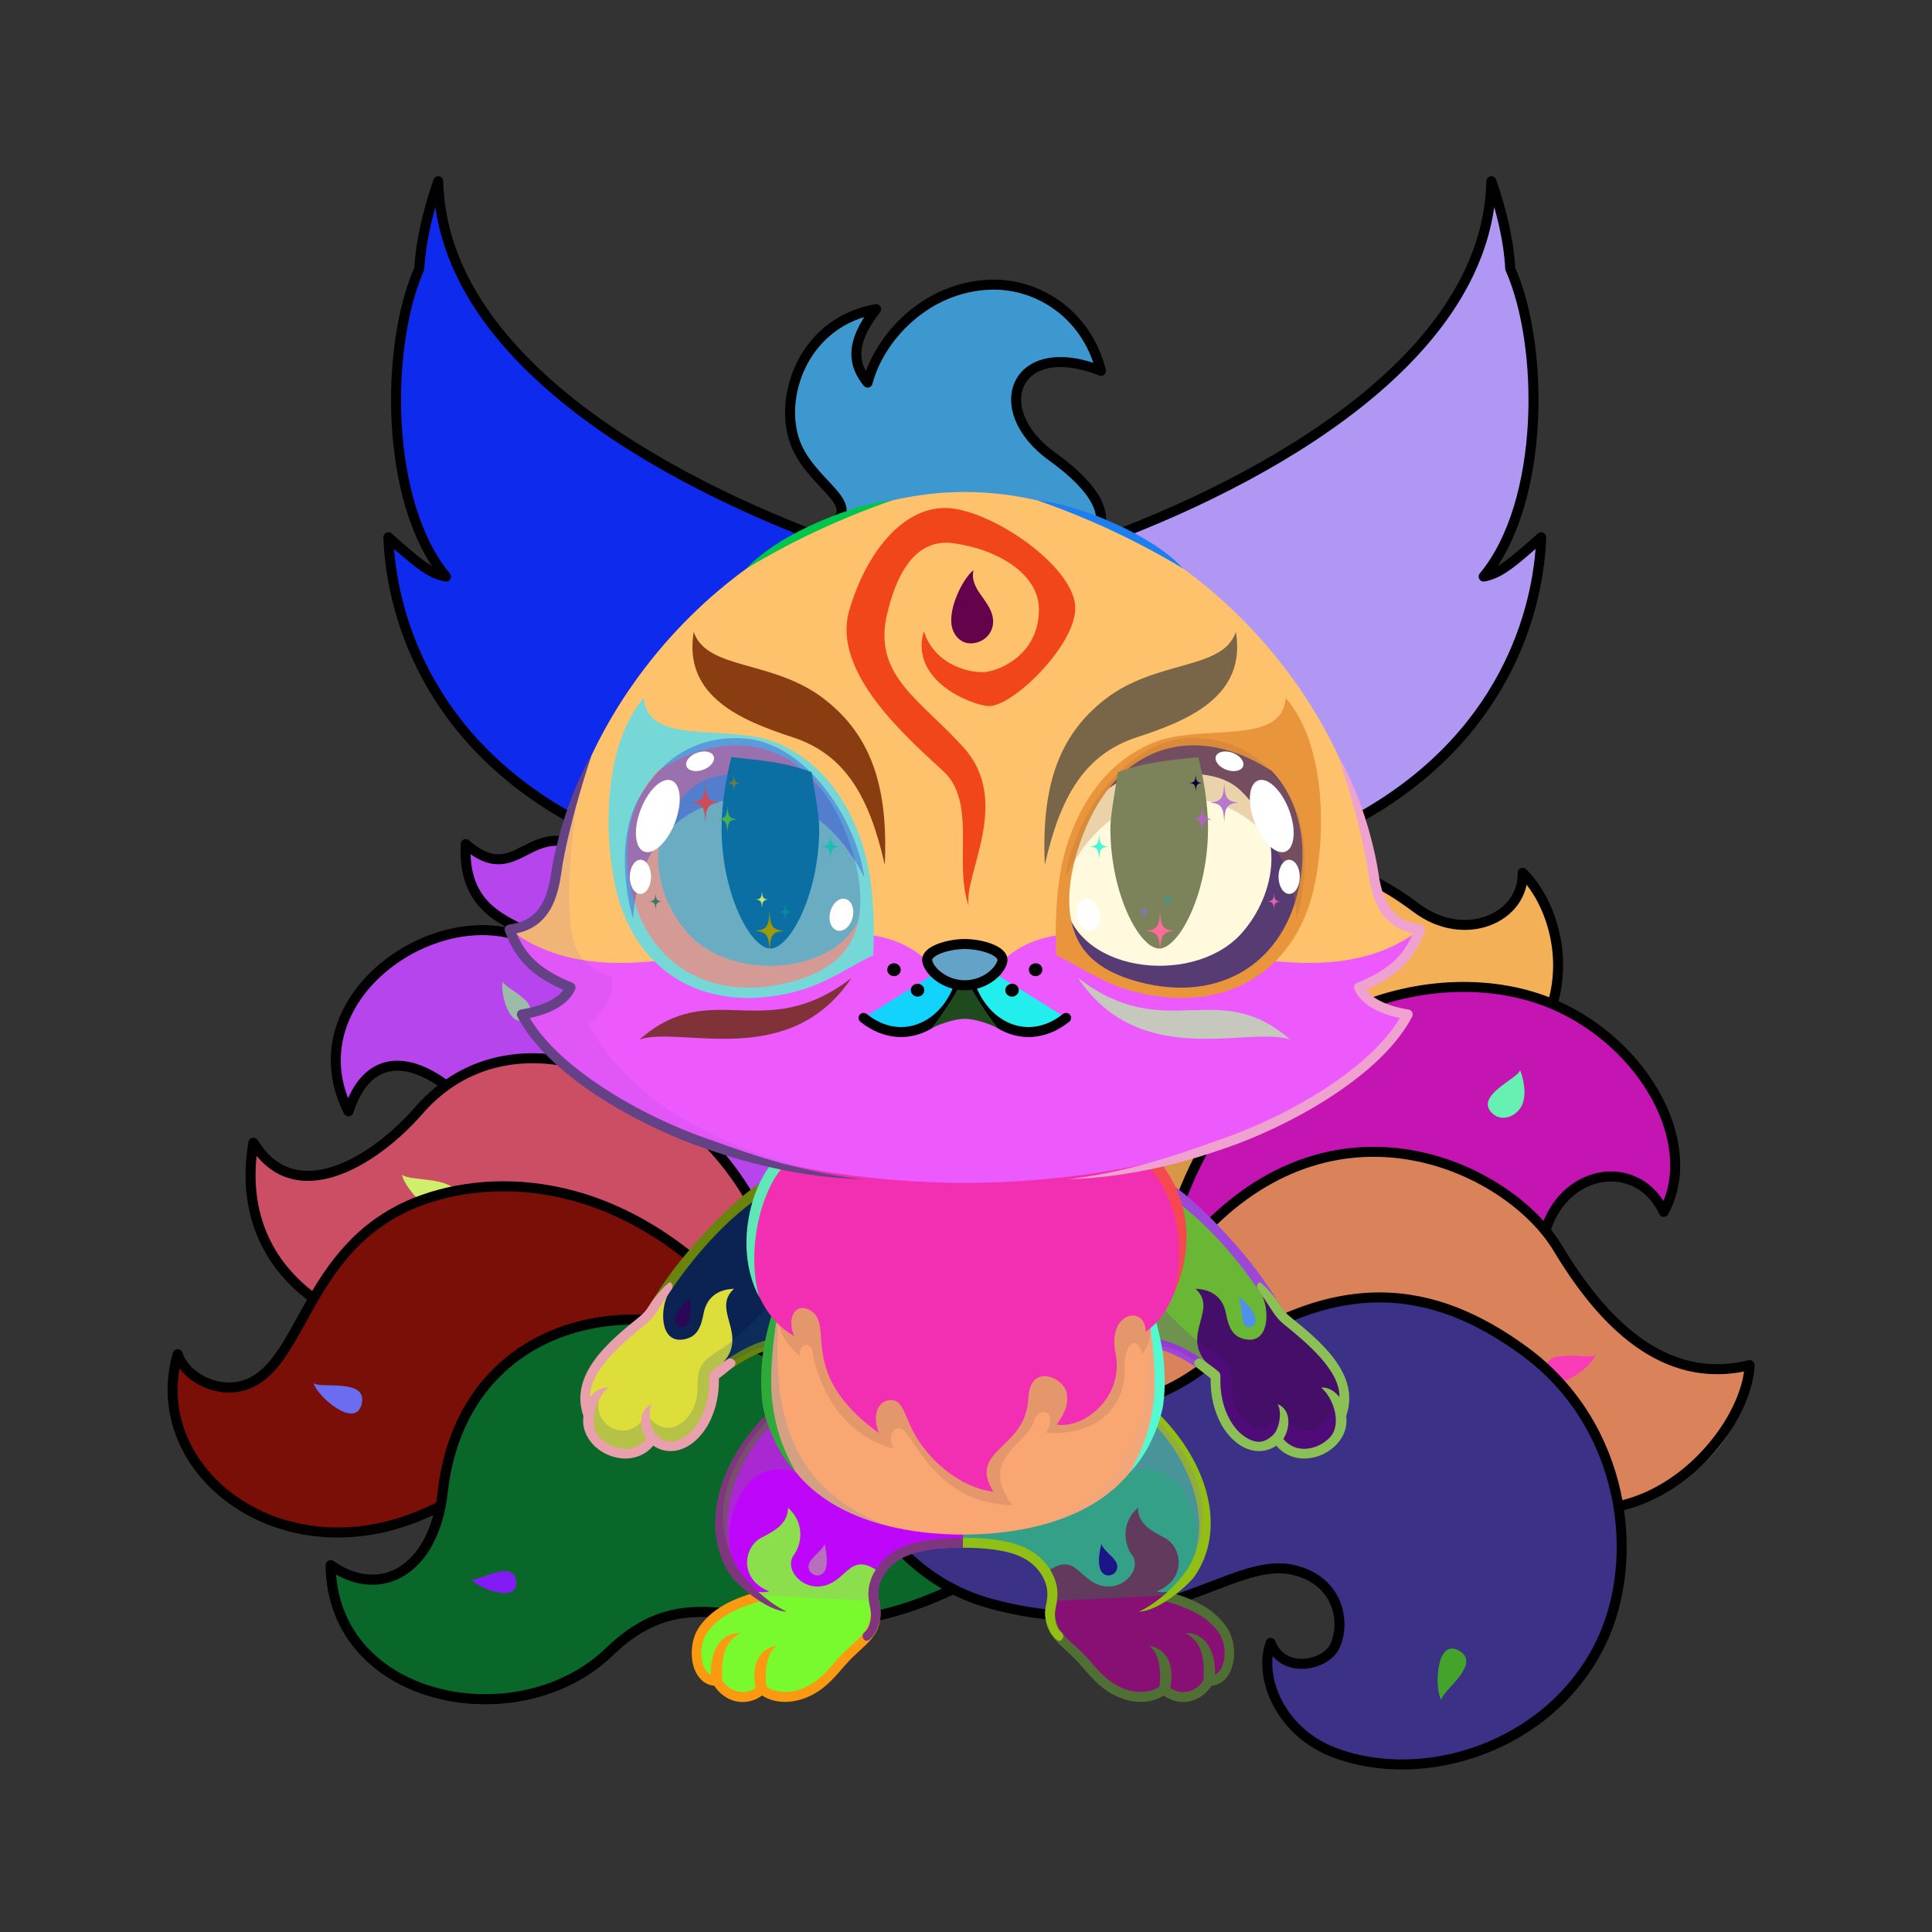 <?xml version="1.0" encoding="UTF-8"?><!DOCTYPE svg PUBLIC "-//W3C//DTD SVG 1.1//EN" "http://www.w3.org/Graphics/SVG/1.1/DTD/svg11.dtd"><!-- Creator: CorelDRAW X7 --><svg xmlns="http://www.w3.org/2000/svg" xmlns:xlink="http://www.w3.org/1999/xlink" xml:space="preserve" width="290mm" height="290mm" version="1.1" style="shape-rendering:geometricPrecision; text-rendering:geometricPrecision; image-rendering:optimizeQuality; fill-rule:evenodd; clip-rule:evenodd" viewBox="0 0 29000 29000">
 <rect x="0" y="0" width="29000" height="29000" fill="#333333" stroke="none"/>
 <defs>
  <style type="text/css">
   <![CDATA[
    .str1 {stroke:black;stroke-width:150;stroke-linecap:round;stroke-linejoin:round}
    .str0 {stroke:black;stroke-width:150;stroke-linecap:round;stroke-linejoin:round}
    .fil3 {fill:none}
    .fil44 {fill:black}
    .fil6 {fill:#FF6633}
    .fil48 {fill:white}
    .fil20 {fill:black;fill-rule:nonzero}
    .fil29 {fill:#663300;fill-opacity:0.102}
    .fil2 {fill:#663300;fill-opacity:0.2}
    .fil32 {fill:#C46019;fill-opacity:0.2}
    .fil47 {fill:black;fill-opacity:0.302}
    .fil43 {fill:url(#id0)}
    .fil30 {fill:url(#id1)}
    .fil10 {fill:url(#id2)}
    .fil33 {fill:url(#id3)}
    .fil1 {fill:url(#id4)}
    .fil27 {fill:url(#id5)}
    .fil17 {fill:url(#id6)}
    .fil8 {fill:url(#id7)}
    .fil21 {fill:url(#id8)}
    .fil16 {fill:url(#id9)}
    .fil18 {fill:url(#id10)}
    .fil42 {fill:url(#id11)}
    .fil35 {fill:url(#id12)}
    .fil41 {fill:url(#id13)}
    .fil50 {fill:url(#id14)}
    .fil40 {fill:url(#id15)}
    .fil23 {fill:url(#id16)}
    .fil12 {fill:url(#id17)}
    .fil38 {fill:url(#id18)}
    .fil25 {fill:url(#id19)}
    .fil5 {fill:url(#id20)}
    .fil34 {fill:url(#id21)}
    .fil37 {fill:url(#id22)}
    .fil31 {fill:url(#id23)}
    .fil14 {fill:url(#id24)}
    .fil19 {fill:url(#id25)}
    .fil22 {fill:url(#id26)}
    .fil26 {fill:url(#id27)}
    .fil24 {fill:url(#id28)}
    .fil46 {fill:url(#id29)}
    .fil51 {fill:url(#id30)}
    .fil13 {fill:url(#id31)}
    .fil9 {fill:url(#id32)}
    .fil4 {fill:url(#id33)}
    .fil15 {fill:url(#id34)}
    .fil0 {fill:url(#id35)}
    .fil28 {fill:url(#id36)}
    .fil39 {fill:url(#id37)}
    .fil36 {fill:url(#id38)}
    .fil11 {fill:url(#id39)}
    .fil7 {fill:url(#id40)}
    .fil45 {fill:url(#id41)}
    .fil53 {fill:url(#id42)}
    .fil49 {fill:url(#id43)}
    .fil52 {fill:url(#id44)}
   ]]>
  </style>
  <linearGradient id="id0" gradientUnits="userSpaceOnUse" x1="14423.3" y1="13592.6" x2="14423.3" y2="7624.63">
   <stop offset="0" style="stop-opacity:1; stop-color:red"/>
   <stop offset="1" style="stop-opacity:1; stop-color:#FF6633"/>
  </linearGradient>
  <linearGradient id="id1" gradientUnits="userSpaceOnUse" x1="14496.6" y1="17098.5" x2="14496.6" y2="22390.1">
   <stop offset="0" style="stop-opacity:1; stop-color:#FFFBF2"/>
   <stop offset="0.149" style="stop-opacity:1; stop-color:#FFFBF2"/>
   <stop offset="0.62" style="stop-opacity:1; stop-color:white"/>
   <stop offset="1" style="stop-opacity:1; stop-color:white"/>
  </linearGradient>
  <linearGradient id="id2" gradientUnits="userSpaceOnUse" xlink:href="#id0" x1="22974.4" y1="14823.5" x2="20864" y2="13403.8">
  </linearGradient>
  <linearGradient id="id3" gradientUnits="userSpaceOnUse" xlink:href="#id0" x1="6656.5" y1="4788.64" x2="12410.3" y2="9745.76">
  </linearGradient>
  <linearGradient id="id4" gradientUnits="userSpaceOnUse" xlink:href="#id0" x1="6072.5" y1="16404.8" x2="7861.54" y2="12870.9">
  </linearGradient>
  <linearGradient id="id5" gradientUnits="userSpaceOnUse" xlink:href="#id0" x1="9368.53" y1="21645.9" x2="10443.5" y2="19522.5">
  </linearGradient>
  <linearGradient id="id6" gradientUnits="userSpaceOnUse" x1="14176.5" y1="20687.5" x2="23003.2" y2="25272.7">
   <stop offset="0" style="stop-opacity:1; stop-color:#E3C178"/>
   <stop offset="0.239" style="stop-opacity:1; stop-color:#FFDF99"/>
   <stop offset="0.659" style="stop-opacity:1; stop-color:#FFFBF2"/>
   <stop offset="1" style="stop-opacity:1; stop-color:white"/>
  </linearGradient>
  <linearGradient id="id7" gradientUnits="userSpaceOnUse" xlink:href="#id0" x1="3805.97" y1="22925.5" x2="5305.21" y2="19964">
  </linearGradient>
  <linearGradient id="id8" gradientUnits="userSpaceOnUse" x1="15336.8" y1="23747.8" x2="17221.9" y2="21086.3">
   <stop offset="0" style="stop-opacity:1; stop-color:#FFFBF2"/>
   <stop offset="0.2" style="stop-opacity:1; stop-color:#FFFBF2"/>
   <stop offset="1" style="stop-opacity:1; stop-color:#FFDF99"/>
  </linearGradient>
  <linearGradient id="id9" gradientUnits="userSpaceOnUse" xlink:href="#id0" x1="6119.63" y1="25485.8" x2="7507.67" y2="22744">
  </linearGradient>
  <linearGradient id="id10" gradientUnits="userSpaceOnUse" xlink:href="#id0" x1="20839" y1="26485.6" x2="20839" y2="23893.8">
  </linearGradient>
  <linearGradient id="id11" gradientUnits="userSpaceOnUse" xlink:href="#id0" x1="17123.5" y1="12981.5" x2="17123.5" y2="9484.97">
  </linearGradient>
  <linearGradient id="id12" gradientUnits="userSpaceOnUse" xlink:href="#id0" x1="22307.3" y1="4788.64" x2="16553.5" y2="9745.76">
  </linearGradient>
  <linearGradient id="id13" gradientUnits="userSpaceOnUse" xlink:href="#id0" x1="19125.7" y1="14830.7" x2="16419.2" y2="15451.4">
  </linearGradient>
  <linearGradient id="id14" gradientUnits="userSpaceOnUse" x1="17403.6" y1="14846" x2="18189.5" y2="11172.6">
   <stop offset="0" style="stop-opacity:1; stop-color:#FFCC00"/>
   <stop offset="1" style="stop-opacity:1; stop-color:black"/>
  </linearGradient>
  <linearGradient id="id15" gradientUnits="userSpaceOnUse" xlink:href="#id0" x1="11840.3" y1="12981.5" x2="11840.3" y2="9484.97">
  </linearGradient>
  <linearGradient id="id16" gradientUnits="userSpaceOnUse" xlink:href="#id8" x1="13570.9" y1="23747.8" x2="11685.7" y2="21086.3">
  </linearGradient>
  <linearGradient id="id17" gradientUnits="userSpaceOnUse" xlink:href="#id0" x1="24794.6" y1="17872.5" x2="21653.8" y2="15759.8">
  </linearGradient>
  <linearGradient id="id18" gradientUnits="userSpaceOnUse" x1="14481.9" y1="17755.4" x2="14481.9" y2="13952.3">
   <stop offset="0" style="stop-opacity:1; stop-color:#FFFCF5"/>
   <stop offset="1" style="stop-opacity:1; stop-color:white"/>
  </linearGradient>
  <linearGradient id="id19" gradientUnits="userSpaceOnUse" xlink:href="#id0" x1="19595.3" y1="21645.9" x2="18520.3" y2="19522.5">
  </linearGradient>
  <linearGradient id="id20" gradientUnits="userSpaceOnUse" xlink:href="#id0" x1="4991.1" y1="19897.3" x2="6451.98" y2="17011.6">
  </linearGradient>
  <linearGradient id="id21" gradientUnits="userSpaceOnUse" xlink:href="#id18" x1="18115" y1="9358.04" x2="23442.1" y2="7035.98">
  </linearGradient>
  <linearGradient id="id22" gradientUnits="userSpaceOnUse" x1="14481.9" y1="17555.5" x2="14481.9" y2="7384.8">
   <stop offset="0" style="stop-opacity:1; stop-color:#FFDF99"/>
   <stop offset="0.502" style="stop-opacity:1; stop-color:#FFFBF2"/>
   <stop offset="1" style="stop-opacity:1; stop-color:white"/>
  </linearGradient>
  <linearGradient id="id23" gradientUnits="userSpaceOnUse" xlink:href="#id18" x1="10848.9" y1="9358.04" x2="5521.78" y2="7035.98">
  </linearGradient>
  <linearGradient id="id24" gradientUnits="userSpaceOnUse" xlink:href="#id0" x1="25073.4" y1="22628.8" x2="23557.9" y2="19635.2">
  </linearGradient>
  <linearGradient id="id25" gradientUnits="userSpaceOnUse" x1="17071.8" y1="22401.8" x2="17071.8" y2="25473.4">
   <stop offset="0" style="stop-opacity:1; stop-color:#FF6633"/>
   <stop offset="1" style="stop-opacity:1; stop-color:red"/>
  </linearGradient>
  <linearGradient id="id26" gradientUnits="userSpaceOnUse" xlink:href="#id25" x1="11835.8" y1="22401.8" x2="11835.8" y2="25473.4">
  </linearGradient>
  <linearGradient id="id27" gradientUnits="userSpaceOnUse" x1="12067.1" y1="17807.9" x2="10209.1" y2="20491.2">
   <stop offset="0" style="stop-opacity:1; stop-color:#FFDF99"/>
   <stop offset="0.02" style="stop-opacity:1; stop-color:#FFDF99"/>
   <stop offset="0.722" style="stop-opacity:1; stop-color:#FFFBF2"/>
   <stop offset="1" style="stop-opacity:1; stop-color:#FFFBF2"/>
  </linearGradient>
  <linearGradient id="id28" gradientUnits="userSpaceOnUse" xlink:href="#id27" x1="16896.8" y1="17807.9" x2="18754.8" y2="20491.2">
  </linearGradient>
  <linearGradient id="id29" gradientUnits="userSpaceOnUse" x1="9879.13" y1="13048.9" x2="12998.2" y2="13048.9">
   <stop offset="0" style="stop-opacity:1; stop-color:#FFCC00"/>
   <stop offset="0.502" style="stop-opacity:1; stop-color:#FFFCB0"/>
   <stop offset="1" style="stop-opacity:1; stop-color:#FFCC00"/>
  </linearGradient>
  <linearGradient id="id30" gradientUnits="userSpaceOnUse" xlink:href="#id29" x1="19084.7" y1="13048.9" x2="15965.7" y2="13048.9">
  </linearGradient>
  <linearGradient id="id31" gradientUnits="userSpaceOnUse" xlink:href="#id6" x1="15435.1" y1="19302.3" x2="25143.3" y2="20617.7">
  </linearGradient>
  <linearGradient id="id32" gradientUnits="userSpaceOnUse" xlink:href="#id6" x1="15074" y1="20935.8" x2="21270.4" y2="14174.8">
  </linearGradient>
  <linearGradient id="id33" gradientUnits="userSpaceOnUse" xlink:href="#id6" x1="13126.8" y1="22156.8" x2="7117.94" y2="17094.4">
  </linearGradient>
  <linearGradient id="id34" gradientUnits="userSpaceOnUse" xlink:href="#id6" x1="13702.3" y1="19756.3" x2="7064.21" y2="25556">
  </linearGradient>
  <linearGradient id="id35" gradientUnits="userSpaceOnUse" xlink:href="#id6" x1="14617.5" y1="20263.6" x2="7173.62" y2="14560.2">
  </linearGradient>
  <linearGradient id="id36" gradientUnits="userSpaceOnUse" x1="14453.8" y1="17408.1" x2="14453.8" y2="23034.8">
   <stop offset="0" style="stop-opacity:1; stop-color:#FFDF99"/>
   <stop offset="0.102" style="stop-opacity:1; stop-color:#FFDF99"/>
   <stop offset="0.522" style="stop-opacity:1; stop-color:#FFFBF2"/>
   <stop offset="1" style="stop-opacity:1; stop-color:#FFFBF2"/>
  </linearGradient>
  <linearGradient id="id37" gradientUnits="userSpaceOnUse" xlink:href="#id0" x1="10224.8" y1="14919.4" x2="12158" y2="15362.7">
  </linearGradient>
  <linearGradient id="id38" gradientUnits="userSpaceOnUse" x1="14026" y1="8188.36" x2="14360.5" y2="4259.9">
   <stop offset="0" style="stop-opacity:1; stop-color:white"/>
   <stop offset="1" style="stop-opacity:1; stop-color:#FFFBF2"/>
  </linearGradient>
  <linearGradient id="id39" gradientUnits="userSpaceOnUse" xlink:href="#id6" x1="15758.6" y1="21140.1" x2="22327.4" y2="16683.3">
  </linearGradient>
  <linearGradient id="id40" gradientUnits="userSpaceOnUse" xlink:href="#id6" x1="12456.7" y1="22079.8" x2="5109.03" y2="19210.5">
  </linearGradient>
  <linearGradient id="id41" gradientUnits="userSpaceOnUse" xlink:href="#id14" x1="11569.6" y1="14889.7" x2="10765" y2="11128.9">
  </linearGradient>
  <linearGradient id="id42" gradientUnits="userSpaceOnUse" x1="14481.9" y1="14170" x2="14481.9" y2="14789.2">
   <stop offset="0" style="stop-opacity:1; stop-color:#FFCCCC"/>
   <stop offset="1" style="stop-opacity:1; stop-color:#453F2C"/>
  </linearGradient>
  <radialGradient id="id43" gradientUnits="userSpaceOnUse" gradientTransform="matrix(-3.82857E-016 1 -0.482 -1.84461E-016 17732 1238)" cx="11563.8" cy="12801.5" r="1360.48" fx="11563.8" fy="12801.5">
   <stop offset="0" style="stop-opacity:1; stop-color:#A38200"/>
   <stop offset="0.878" style="stop-opacity:1; stop-color:black"/>
   <stop offset="1" style="stop-opacity:1; stop-color:black"/>
  </radialGradient>
  <radialGradient id="id44" gradientUnits="userSpaceOnUse" gradientTransform="matrix(2.83276E-016 1 0.51 -4.84402E-016 10869 -4598)" xlink:href="#id43" cx="17400" cy="12801.5" r="1436.66" fx="17400" fy="12801.5">
  </radialGradient>
 </defs>
 <g id="Copy_x0020_of_x0020_Tail-Fox10">
  <path class="fil0" d="M16475 19890c-770,-312 -2282,-895 -2633,-3291 -431,-2941 -3309,-2808 -4989,-3819 -927,-558 -1070,575 -1862,-109 -68,1316 1155,1163 1316,1674 -1314,-1155 -4005,496 -3076,2337 422,-1314 1663,-516 2243,538 1367,2488 6182,4621 6361,4737 934,604 1589,-41 2222,-432 438,97 1060,-1509 418,-1635z" style="fill:#0728bc"/>
  <path class="fil1" d="M6949 16427c156,-274 138,-388 180,-597 154,236 990,406 1357,102 309,-256 265,-1068 -552,-1124 388,237 348,563 112,748 -352,274 -864,-187 -891,-449 -40,-396 214,-1068 746,-987 476,113 510,-27 986,86 -58,-558 -311,-1036 -369,-1594 -663,-45 -811,591 -1517,110 -88,569 331,1022 714,1207 -1757,-71 -3198,1256 -2479,2737 397,-1189 1403,-493 1713,-239z" style="fill:#dc17a0"/>
  <polygon class="fil2" points="10300,17417 10585,16310 12461,17343 11923,18355 10595,18018 "/>
  <path class="fil3 str0" d="M16475 19890c-770,-312 -2282,-895 -2633,-3291 -431,-2941 -3309,-2808 -4989,-3819 -927,-558 -1070,575 -1862,-109 -68,1316 1155,1163 1316,1674 -1314,-1155 -4005,496 -3076,2337 422,-1314 1663,-516 2243,538 1367,2488 6182,4621 6361,4737 934,604 1589,-41 2222,-432 438,97 1060,-1509 418,-1635z" style="fill:#b645ed"/>
  <path class="fil4" d="M16126 20993c-1001,-283 -3846,-949 -4764,-2806 -935,-1891 -3592,-3221 -5076,-1518 -670,769 -1860,1499 -2482,483 -322,1883 1212,3000 3229,2983 2549,-22 4450,2942 6813,3200 1280,140 1563,-212 2126,-670 448,49 808,-1617 154,-1672z" style="fill:#f97345"/>
  <path class="fil2" d="M12722 19637c-569,-378 -1065,-853 -1360,-1450 -425,-859 -1205,-1602 -2069,-1998 193,832 -881,1937 -2325,1702 1814,707 3754,2109 5567,2815l187 -1069z" style="fill:#87a193"/>
  <path class="fil5" d="M5732 17219c0,0 -519,505 -38,987 480,481 927,296 1192,129 369,-234 253,-676 150,-870 -92,-173 -486,-352 -748,-103 12,-478 707,-382 984,-284 255,91 471,893 396,1106 -190,536 -442,439 -680,707 -219,199 33,779 527,752 -2115,875 -4172,-515 -3682,-2380 456,502 1128,549 1899,-44z" style="fill:#121300"/>
  <path class="fil3 str0" d="M16126 20993c-1001,-283 -3846,-949 -4764,-2806 -935,-1891 -3592,-3221 -5076,-1518 -670,769 -1860,1499 -2482,483 -322,1883 1212,3000 3229,2983 2549,-22 4450,2942 6813,3200 1280,140 1563,-212 2126,-670 448,49 808,-1617 154,-1672z" style="fill:#cb4e65"/>
  <path class="fil6" d="M6035 17628c22,221 668,917 824,454 155,-462 -739,-329 -824,-454z" style="fill:#cfee6a"/>
  <path class="fil7" d="M14083 20534c-830,-1 -1560,760 -2737,-675 -1798,-2193 -3794,-2266 -4967,-1861 -1766,609 -1793,2414 -2646,2771 -438,182 -952,-92 -1066,-441 -506,1766 1595,3385 3792,2352 1863,-876 3002,199 5955,762 1093,208 1958,-395 2397,-995 443,-75 -85,-2039 -728,-1913z" style="fill:#c4f3d0"/>
  <path class="fil8" d="M4489 19917c0,0 -462,930 19,1411 481,481 928,296 1192,129 370,-234 254,-676 150,-870 -92,-173 -486,-352 -748,-103 13,-478 708,-382 985,-283 254,90 471,893 396,1105 -191,536 -442,439 -680,707 -219,199 207,702 701,675 -2116,875 -4317,-380 -3827,-2245 359,540 1292,665 1812,-526z" style="fill:#ad5f99"/>
  <path class="fil2" d="M13181 20695c-525,101 -1091,72 -1835,-836 -809,-987 -1658,-1544 -2455,-1822 1104,2083 -1346,3448 -2460,3993 -863,422 -2336,212 -2822,-148 -416,-309 -788,-857 -973,-1426 -373,1715 1679,3232 3823,2224 1380,-649 2364,-227 3981,264l3187 -1802 -446 -447z" style="fill:#e70a30"/>
  <path class="fil3 str0" d="M14083 20534c-830,-1 -1560,760 -2737,-675 -1798,-2193 -3794,-2266 -4967,-1861 -1766,609 -1793,2414 -2646,2771 -438,182 -952,-92 -1066,-441 -506,1766 1595,3385 3792,2352 1863,-876 3002,199 5955,762 1093,208 1958,-395 2397,-995 443,-75 -85,-2039 -728,-1913z" style="fill:#790f06"/>
  <path class="fil9" d="M13210 20026c697,-452 2280,-1375 2489,-3220 294,-2595 1169,-3380 2809,-3791 1159,-290 2026,65 2748,610 722,547 1617,155 1600,-524 810,812 983,3021 -1592,3491 -2026,371 -2900,2893 -5074,4969 -804,769 -1857,732 -2552,466 -413,178 -1036,-1758 -428,-2001z" style="fill:#8e10b7"/>
  <path class="fil10" d="M20903 13401c489,730 184,1474 -469,1661 884,31 2021,-31 2905,0 119,-601 130,-1250 -459,-1906 -315,1077 -1346,765 -1977,245z" style="fill:#5d9dd0"/>
  <path class="fil3 str0" d="M13210 20026c697,-452 2280,-1375 2489,-3220 294,-2595 1169,-3380 2809,-3791 1159,-290 2026,65 2748,610 722,547 1617,155 1600,-524 810,812 983,3021 -1592,3491 -2026,371 -2900,2893 -5074,4969 -804,769 -1857,732 -2552,466 -413,178 -1036,-1758 -428,-2001z" style="fill:#f3b057"/>
  <polygon class="fil2" points="17313,18220 18107,18101 18747,16514 16912,17248 "/>
  <path class="fil11" d="M13298 20412c810,-187 3572,130 4340,-2166 1067,-3187 3983,-3900 5681,-3169 1374,591 2204,2101 1655,3114 -480,-1023 -2075,-525 -1816,1112 497,3139 -7384,3481 -7579,3567 -1018,449 -1563,-291 -2126,-778 -448,27 -809,-1657 -155,-1680z" style="fill:#410745"/>
  <path class="fil2" d="M17427 18731c81,-147 152,-308 211,-485 270,-806 659,-1454 1116,-1961 -392,913 444,1279 1972,1099 -825,472 -1752,1124 -2577,1596 -240,-83 -481,-166 -722,-249z" style="fill:#b3d3a8"/>
  <path class="fil12" d="M22684 14920c0,0 928,489 883,1218 -45,728 -846,1002 -1158,1012 -437,14 -650,-566 -606,-785 39,-192 264,-535 621,-475 -279,-389 -893,57 -1020,401 -105,285 -128,829 153,1084 422,382 584,271 931,359 293,41 793,298 539,978 584,-1343 1431,-1265 2004,-592 488,-1689 -1219,-3088 -2347,-3200z" style="fill:#ddcc1f"/>
  <path class="fil2" d="M24989 18163c-5,10 -10,19 -15,28 -467,-996 -1991,-551 -1833,984 -420,-202 -764,-323 -1236,-578 88,-641 625,-1252 1235,-1458 527,-178 1120,-31 1426,222 242,201 366,517 423,802z" style="fill:#714609"/>
  <path class="fil3 str0" d="M13298 20412c810,-187 3572,130 4340,-2166 1067,-3187 3983,-3900 5681,-3169 1374,591 2204,2101 1655,3114 -480,-1023 -2075,-525 -1816,1112 497,3139 -7384,3481 -7579,3567 -1018,449 -1563,-291 -2126,-778 -448,27 -809,-1657 -155,-1680z" style="fill:#c414b2"/>
  <path class="fil13" d="M15789 18660c804,208 1004,1147 2287,-194 2052,-2145 4650,-999 5308,270 568,1096 1566,2080 2878,1755 -50,1146 -1937,3144 -3804,1592 -1583,-1316 -3070,599 -6070,402 -1111,-73 -1714,-1365 -1989,-2057 -409,-184 800,-2051 1390,-1768z" style="fill:#ee9e1d"/>
  <path class="fil2" d="M16302 18904c457,290 810,570 1774,-438 259,-270 818,-687 1148,-871 -874,635 -45,2101 1901,2070 -1723,569 -3867,2164 -5591,2370l768 -3131z" style="fill:#c3ad68"/>
  <path class="fil14" d="M23964 19566c0,0 502,942 193,1265 -309,323 -705,221 -970,53 -707,-446 162,-1052 558,-674 -13,-478 -601,-442 -878,-344 -255,91 -556,565 -459,913 153,548 379,467 616,735 220,199 -55,994 -549,967 1758,696 3760,-364 3766,-1971 -751,148 -1627,-102 -2277,-944z" style="fill:#a49b9b"/>
  <path class="fil2" d="M26234 20497c9,-2 19,-4 28,-6 -46,1039 -1602,2780 -3284,1936 72,-224 131,-426 140,-539 1182,156 2452,-394 3116,-1391z" style="fill:#b93e14"/>
  <path class="fil3 str0" d="M15789 18660c804,208 1004,1147 2287,-194 2052,-2145 4588,-929 5308,270 635,1058 1566,2080 2878,1755 -50,1146 -1937,3144 -3804,1592 -1583,-1316 -3070,599 -6070,402 -1111,-73 -1714,-1365 -1989,-2057 -409,-184 800,-2051 1390,-1768z" style="fill:#da835b"/>
  <path class="fil15 str0" d="M13859 20727c-264,94 -1175,204 -2235,-361 -2276,-1213 -4705,-414 -4978,2030 -131,1177 -935,1625 -1682,1099 24,2074 2829,2607 4181,1299 1493,-1445 2491,353 5196,-960 1001,-486 1513,-1288 1458,-2030 -85,-1149 -1500,-1561 -1940,-1077z" style="fill:#649087"/>
  <path class="fil16" d="M6620 22719c0,0 -105,865 203,1188 309,322 770,341 1034,174 707,-447 -161,-1053 -558,-675 13,-478 602,-442 879,-343 254,90 555,564 458,913 -153,547 -378,466 -616,734 -220,199 34,576 528,549 -1758,696 -3569,-109 -3575,-1716 723,382 1351,96 1647,-824z" style="fill:#fd2faa"/>
  <path class="fil2" d="M13367 20802c-426,14 -1053,-68 -1743,-436 -1108,-591 -2252,-704 -3166,-383 1656,465 1952,2308 1243,3386 -815,1241 -2673,2197 -4567,925 631,1390 2854,1620 4011,500 1493,-1445 2491,353 5196,-960 282,-137 525,-299 727,-478l-1701 -2554z" style="fill:#4fca27"/>
  <path class="fil3 str0" d="M13859 20727c-264,94 -1175,204 -2235,-361 -2276,-1213 -4705,-414 -4978,2030 -131,1177 -935,1625 -1682,1099 24,2074 2829,2607 4181,1299 1493,-1445 2491,353 5196,-960 1001,-486 1513,-1288 1458,-2030 -85,-1149 -1500,-1561 -1940,-1077z" style="fill:#0a672a"/>
  <path class="fil17" d="M13856 20726c747,364 2710,930 4193,-187 2000,-1507 3486,-1246 4838,-254 1509,1107 1765,3116 1133,4395 -767,1553 -2664,2140 -4007,1621 -778,-301 -1129,-1102 -941,-1641 185,483 852,345 977,24 159,-406 -5,-978 -641,-1120 -964,-216 -2061,1183 -4539,507 -1074,-293 -1806,-1158 -1936,-1890 -365,-262 401,-1850 923,-1455z" style="fill:#e262d4"/>
  <path class="fil2" d="M20093 24234c-52,-296 -266,-577 -685,-670 -964,-216 -2061,1183 -4539,507 -783,-213 -1383,-731 -1702,-1279l2299 -515c718,-113 760,-1111 1425,-1225 553,-95 1225,-515 2119,-1079 -1096,842 -1034,2032 -19,2619 513,297 1122,791 1106,1642l-4 0z" style="fill:#a6f250"/>
  <path class="fil6" d="M23950 20336c-48,180 -679,664 -743,261 -64,-404 655,-170 743,-261z" style="fill:#fa3cb9"/>
  <path class="fil18" d="M22505 26155c-498,63 -975,-124 -1210,-504 -234,-380 19,-817 247,-1030 611,-572 978,422 512,710 466,108 579,-471 554,-763 -23,-269 -406,-680 -768,-674 -568,9 -546,248 -865,411 -248,162 -697,115 -973,-363 417,776 -417,1442 -931,761 -130,2195 2483,1933 3434,1452z" style="fill:#f9c5c6"/>
  <path class="fil2" d="M24236 24090c-53,208 -126,406 -216,590 -767,1553 -2664,2140 -4007,1621 -743,-288 -1096,-1031 -963,-1566 172,342 437,656 711,798 671,347 1664,528 2507,214 716,-267 1434,-717 1968,-1657z" style="fill:#30f7b7"/>
  <path class="fil3 str0" d="M13856 20726c747,364 2710,930 4193,-187 2000,-1507 3486,-1246 4838,-254 1509,1107 1765,3116 1133,4395 -767,1553 -2664,2140 -4007,1621 -778,-301 -1129,-1102 -941,-1641 185,483 852,345 977,24 159,-406 -5,-978 -641,-1120 -964,-216 -2061,1183 -4539,507 -1074,-293 -1806,-1158 -1936,-1890 -365,-262 401,-1850 923,-1455z" style="fill:#3b3187"/>
  <path class="fil6" d="M14500 8513c212,142 564,1174 12,1080 -552,-94 68,-926 -12,-1080z" style="fill:#dc920e"/>
  <path class="fil6" d="M4707 20758c36,183 629,713 722,315 94,-398 -641,-218 -722,-315z" style="fill:#6a6def"/>
  <path class="fil6" d="M7075 23703c84,135 721,376 673,30 -47,-347 -579,23 -673,-30z" style="fill:#831cf4"/>
  <path class="fil6" d="M21637 25520c-108,-151 -88,-946 265,-742 354,204 -280,616 -265,742z" style="fill:#42a42a"/>
  <path class="fil6" d="M22816 16062c38,87 111,347 30,526 -75,166 -297,259 -440,129 -296,-270 398,-531 410,-655z" style="fill:#66f1b2"/>
  <path class="fil6" d="M7550 14734c-57,140 110,765 351,536 241,-229 -339,-434 -351,-536z" style="fill:#9cbca8"/>
 </g>
 <g id="Copy_x0020_of_x0020_RightLeg-Fox5">
  <path class="fil19" d="M18144 25232c-137,249 -447,331 -676,123 -79,82 -307,169 -584,76 -453,-152 -647,-627 -1039,-897 -210,-335 50,-672 -74,-810 -7,-72 -87,-128 -76,-195 112,-728 1233,-1197 1553,-1119 909,221 741,1161 268,1531 145,50 358,135 465,193 170,92 294,217 379,350 158,246 119,748 -216,748z" style="fill:#613a5e"/>
  <path class="fil2" d="M18144 25232c-137,249 -447,331 -676,123 -79,82 -307,169 -584,76 -453,-152 -647,-627 -1039,-897 -173,-120 -100,-408 -65,-624 13,30 63,32 85,19 1,85 -2,160 47,261 304,621 1402,1311 1539,663 237,396 662,243 605,-148 145,250 318,57 222,-294 143,96 177,309 171,486 -20,178 -119,335 -305,335z" style="fill:#ebc5f9"/>
  <path class="fil3" d="M17457 23949c534,135 771,327 906,532 162,244 116,751 -219,751 -137,249 -447,331 -676,123 -79,82 -307,169 -584,76 -453,-152 -586,-562 -971,-844 -192,-140 -159,-401 -128,-554" style="fill:#881074"/>
  <path class="fil20" d="M18065 25213c0,3 0,7 0,10 -56,86 -141,149 -240,169 -80,16 -166,3 -246,-45l-11 -8c45,-255 18,-572 -319,-636 159,118 182,399 156,611 -40,33 -112,65 -206,77 -84,11 -184,6 -293,-31 -253,-85 -404,-261 -562,-447 -265,-311 -583,-400 -489,-864 8,-41 -26,-86 -55,-89 -23,-2 -77,17 -85,58 -113,558 212,630 523,995 171,201 335,392 625,490 130,43 251,50 353,37 104,-13 191,-49 250,-89l3 0c111,81 247,115 383,88 136,-28 255,-114 333,-234 144,-15 246,-113 298,-251 29,-74 42,-157 42,-240 0,-135 -36,-275 -103,-376 -73,-110 -173,-216 -325,-313 -137,-86 -316,-165 -558,-231l-100 128c258,65 447,144 584,231 133,84 219,176 282,271 50,76 77,183 77,290 0,66 -10,130 -31,185 -24,64 -62,112 -114,138 13,-317 -122,-634 -445,-624 209,111 299,298 273,700z" style="fill:#4f6f34"/>
  <path class="fil21" d="M14454 20939c701,0 2353,-56 2710,226 461,230 692,828 858,1306 105,303 120,573 -10,887 -96,232 -224,340 -370,480 -78,75 -219,68 -280,49 462,-185 380,-668 121,-803 -195,-103 -401,-205 -403,-452 -246,214 -217,533 -88,710 144,196 -95,496 -387,471 -415,-34 -434,-566 -904,-208 -114,-303 -846,-438 -1247,-445l0 -2221z" style="fill:#34a088"/>
  <path class="fil20" d="M15857 24610c33,25 62,27 88,-6 25,-32 18,-79 -15,-104 -85,-66 -111,-236 -89,-338 34,-163 71,-342 -66,-579 0,-1 -1,-3 -2,-4 -100,-171 -247,-296 -460,-378 -208,-80 -506,-119 -859,-119l0 150c335,0 616,36 805,108 180,69 302,173 385,314 0,2 1,3 2,4 108,188 77,337 48,473 -32,154 43,385 163,479zm1227 -3463c110,87 269,242 426,445 481,623 663,1459 296,1987 -154,223 -427,476 -707,613 326,-17 760,-427 830,-528 426,-612 274,-1463 -299,-2180 -166,-209 -338,-363 -454,-454l-92 117z" style="fill:#91bf14"/>
  <path class="fil2" d="M17936 23327c352,-790 -117,-1625 -706,-2153 -191,187 -411,669 -270,926 764,-274 1105,712 976,1227z" style="fill:#9f66de"/>
  <path class="fil6" d="M16533 23176c-34,125 -54,281 -18,378 28,75 97,113 170,85 76,-28 110,-114 68,-191 -54,-95 -199,-188 -220,-272z" style="fill:#1c158a"/>
 </g>
 <g id="Copy_x0020_of_x0020_LeftLeg-Fox5">
  <path class="fil22" d="M10763 25232c137,249 448,331 677,123 78,82 306,169 583,76 454,-152 648,-627 1039,-897 210,-335 -49,-672 75,-810 7,-72 86,-128 76,-195 -113,-728 -1233,-1197 -1553,-1119 -909,221 -741,1161 -268,1531 -145,50 -358,135 -465,193 -170,92 -294,217 -380,350 -158,246 -118,748 216,748z" style="fill:#8cdf4c"/>
  <path class="fil2" d="M10763 25232c137,249 448,331 677,123 78,82 306,169 583,76 454,-152 648,-627 1039,-897 173,-120 101,-408 65,-624 -13,30 -63,32 -84,19 -2,85 1,160 -48,261 -303,621 -1401,1311 -1539,663 -236,396 -661,243 -605,-148 -144,250 -317,57 -221,-294 -143,96 -177,309 -171,486 19,178 118,335 304,335z" style="fill:#e96de0"/>
  <path class="fil3" d="M11450 23949c-534,135 -770,327 -906,532 -161,244 -115,751 219,751 137,249 448,331 677,123 78,82 307,169 583,76 454,-152 587,-562 972,-844 192,-140 159,-401 128,-554" style="fill:#79fa2f"/>
  <path class="fil20" d="M10842 25213c0,3 0,7 0,10 57,86 142,149 241,169 80,16 166,3 245,-45l12 -8c-45,-255 -19,-572 318,-636 -158,118 -181,399 -155,611 39,33 111,65 206,77 84,11 184,6 292,-31 254,-85 404,-261 562,-447 266,-311 584,-400 490,-864 -8,-41 26,-86 55,-89 22,-2 76,17 85,58 113,558 -213,630 -523,995 -172,201 -335,392 -625,490 -131,43 -252,50 -354,37 -103,-13 -190,-49 -250,-89l-3 0c-111,81 -247,115 -382,88 -137,-28 -256,-114 -333,-234 -144,-15 -246,-113 -299,-251 -28,-74 -41,-157 -41,-240 0,-135 35,-275 102,-376 73,-110 173,-216 326,-313 136,-86 316,-165 558,-231l100 128c-259,65 -447,144 -584,231 -133,84 -219,176 -282,271 -50,76 -77,183 -77,290 0,66 10,130 31,185 24,64 62,112 114,138 -13,-317 122,-634 445,-624 -209,111 -299,298 -274,700z" style="fill:#fb9a10"/>
  <path class="fil23" d="M14454 20939c-701,0 -2353,-56 -2710,226 -462,230 -693,828 -858,1306 -105,303 -120,573 10,887 95,232 224,340 370,480 78,75 218,68 280,49 -463,-185 -380,-668 -122,-803 196,-103 402,-205 404,-452 246,214 217,533 87,710 -143,196 95,496 388,471 415,-34 433,-566 904,-208 114,-303 845,-438 1247,-445l0 -2221z" style="fill:#bd06fa"/>
  <path class="fil20" d="M13051 24610c-33,25 -63,27 -88,-6 -25,-32 -19,-79 14,-104 85,-66 111,-236 90,-338 -34,-163 -72,-342 65,-579 1,-1 2,-3 3,-4 100,-171 246,-296 460,-378 208,-80 506,-119 859,-119l0 150c-335,0 -616,36 -806,108 -179,69 -302,173 -384,314 -1,2 -2,3 -2,4 -109,188 -77,337 -49,473 33,154 -42,385 -162,479zm-1227 -3463c-110,87 -269,242 -426,445 -481,623 -663,1459 -297,1987 155,223 428,476 708,613 -326,-17 -761,-427 -831,-528 -425,-612 -273,-1463 299,-2180 167,-209 338,-363 454,-454l93 117z" style="fill:#80367f"/>
  <path class="fil2" d="M10971 23327c-352,-790 117,-1625 707,-2153 190,187 411,669 269,926 -763,-274 -1104,712 -976,1227z" style="fill:#5fb031"/>
  <path class="fil6" d="M12375 23176c33,125 53,281 17,378 -28,75 -96,113 -170,85 -75,-28 -110,-114 -67,-191 53,-95 199,-188 220,-272z" style="fill:#b870bc"/>
 </g>
 <g id="Copy_x0020_of_x0020_RightPaw-Fox4">
 <animateTransform type="translate" values="0;0 200;0;0 200;0;0 200;0;0 200;0" dur="10" repeatCount="indefinite" additive="sum" attributeName="transform"/>
  <path class="fil24" d="M16294 17646c166,-72 211,-241 419,-180 861,253 1216,687 1718,1173 380,419 694,862 872,1173 282,489 -618,1230 -886,986 -388,-355 -757,-565 -1090,-638 -348,-77 -727,-1837 -1033,-2514z" style="fill:#6ab635"/>
  <path class="fil20" d="M16770 17398c-40,-11 -81,12 -92,51 -12,40 11,82 51,93 148,42 317,118 472,200 637,338 1170,898 1589,1479 157,218 292,431 400,620 20,36 66,48 102,28 36,-21 48,-66 28,-102 -109,-191 -247,-408 -409,-633 -327,-454 -1162,-1375 -1640,-1524 -164,-87 -343,-167 -501,-212zm1597 3455c30,28 77,26 105,-5 28,-30 26,-78 -5,-105 -201,-185 -406,-340 -604,-454 -189,-108 -374,-179 -546,-201 -41,-5 -78,24 -84,64 -5,41 24,79 65,84 151,20 317,84 491,183 189,109 385,258 578,434z" style="fill:#9d47d9"/>
  <path class="fil25" d="M18247 20645c-36,796 537,1303 918,955 300,471 1048,122 959,-347 241,-634 -518,-1244 -954,-1587 -129,-155 -162,-113 -235,-238 122,220 125,725 -218,679 -222,-30 -275,-189 -317,-400 -40,-207 -185,-353 -454,-362 349,317 -233,690 179,1125 52,46 95,144 122,175z" style="fill:#440e69"/>
  <path class="fil2" d="M18246 20682l0 0c-242,-242 -553,-457 -866,-480 -152,-170 -245,-612 -156,-856 201,284 527,601 787,813 158,128 342,191 435,360 42,76 46,187 49,362 9,408 451,808 766,341 231,484 843,194 703,-246 78,49 142,101 194,155l0 0c-7,41 -19,81 -34,122 89,469 -659,818 -959,347 -375,342 -937,-143 -919,-918zm1 -35c0,11 -1,23 -1,34 0,-11 1,-23 1,-34z" style="fill:#8108bd"/>
  <path class="fil20" d="M19263 21599c103,-158 125,-439 -86,-523 72,118 25,376 -67,463 -134,127 -256,135 -418,31 -90,-58 -173,-151 -238,-271 -91,-168 -145,-386 -135,-638 1,-21 -6,-51 -23,-67 -51,-48 -200,-153 -251,-190 -32,-24 -85,-11 -108,21 -24,33 -10,73 22,96 42,31 171,138 213,169 -5,265 56,497 153,678 77,142 178,253 288,324 173,111 373,124 545,8 98,117 226,176 358,190 205,21 421,-68 557,-220 100,-112 156,-256 133,-414 223,-631 -399,-1134 -840,-1491 -102,-82 -130,-143 -200,-248 -23,-33 -233,-290 -266,-268 -33,22 -42,68 -20,101 87,129 149,222 187,282 64,98 106,165 207,248 346,280 842,694 831,1091 -51,-68 -153,-154 -273,-142 186,156 313,547 133,744 -107,116 -276,188 -434,172 -99,-10 -195,-56 -268,-146z" style="fill:#8ac056"/>
  <path class="fil6" d="M18587 19465c191,128 360,385 191,449 -169,63 -119,-311 -191,-449z" style="fill:#4e90ec"/>
 </g>
 <g id="Copy_x0020_of_x0020_LeftPaw-Fox4">
 <animateTransform type="translate" values="0;0 200;0;0 200;0;0 200;0;0 200;0" dur="10" repeatCount="indefinite" additive="sum" attributeName="transform"/>
  <path class="fil26" d="M12670 17646c-166,-72 -211,-241 -419,-180 -861,253 -1216,687 -1718,1173 -380,419 -694,862 -873,1173 -281,489 619,1230 887,986 388,-355 757,-565 1089,-638 349,-77 728,-1837 1034,-2514z" style="fill:#0a2353"/>
  <path class="fil20" d="M12194 17398c39,-11 81,12 92,51 11,40 -12,82 -51,93 -148,42 -317,118 -472,200 -637,338 -1170,898 -1589,1479 -157,218 -292,431 -400,620 -21,36 -66,48 -102,28 -36,-21 -49,-66 -28,-102 109,-191 247,-408 409,-633 327,-454 1162,-1375 1640,-1524 164,-87 343,-167 501,-212zm-1597 3455c-30,28 -77,26 -105,-5 -28,-30 -26,-78 4,-105 202,-185 407,-340 604,-454 190,-108 375,-179 547,-201 41,-5 78,24 83,64 6,41 -23,79 -64,84 -151,20 -318,84 -491,183 -189,109 -385,258 -578,434z" style="fill:#6a840b"/>
  <path class="fil27" d="M10717 20645c36,796 -537,1303 -918,955 -300,471 -1048,122 -959,-347 -241,-634 518,-1244 954,-1587 129,-155 162,-113 235,-238 -122,220 -125,725 218,679 222,-30 275,-189 316,-400 41,-207 186,-353 455,-362 -350,317 233,690 -179,1125 -52,46 -95,144 -122,175z" style="fill:#ddde39"/>
  <path class="fil2" d="M10718 20682l0 0c242,-242 553,-457 866,-480 152,-170 245,-612 156,-856 -201,284 -527,601 -787,813 -158,128 -342,191 -435,360 -42,76 -46,187 -50,362 -8,408 -450,808 -765,341 -231,484 -843,194 -703,-246 -78,49 -142,101 -194,155l0 0c7,41 18,81 34,122 -89,469 659,818 959,347 375,342 936,-143 919,-918zm-1 -35c0,11 1,23 1,34 -1,-11 -1,-23 -1,-34z" style="fill:#16537e"/>
  <path class="fil20" d="M9701 21599c-104,-158 -125,-439 86,-523 -73,118 -25,376 67,463 134,127 256,135 418,31 90,-58 173,-151 238,-271 91,-168 145,-386 135,-638 -1,-21 6,-51 23,-67 51,-48 200,-153 251,-190 32,-24 84,-11 108,21 24,33 10,73 -23,96 -42,31 -170,138 -213,169 5,265 -55,497 -153,678 -76,142 -177,253 -287,324 -173,111 -373,124 -545,8 -98,117 -226,176 -358,190 -205,21 -421,-68 -557,-220 -100,-112 -156,-256 -133,-414 -223,-631 399,-1134 840,-1491 101,-82 130,-143 200,-248 23,-33 233,-290 266,-268 33,22 42,68 20,101 -87,129 -149,222 -187,282 -64,98 -106,165 -208,248 -346,280 -841,694 -830,1091 51,-68 153,-154 272,-142 -185,156 -312,547 -132,744 107,116 276,188 434,172 99,-10 195,-56 268,-146z" style="fill:#e7a0ac"/>
  <path class="fil6" d="M10389 19465c-191,128 -360,385 -191,449 76,28 143,-22 161,-108 23,-107 -10,-264 30,-341z" style="fill:#290956"/>
 </g>
 <g id="Copy_x0020_of_x0020_Body-Fox6">
 <animateTransform type="translate" values="0;0 200;0;0 200;0;0 200;0;0 200;0" dur="10" repeatCount="indefinite" additive="sum" attributeName="transform"/>
  <path class="fil28" d="M14454 23035c-1331,-3 -2731,-477 -2932,-1956 -143,-1051 441,-2541 1033,-3671 326,53 1001,53 1899,54 897,-1 1572,-1 1899,-54 591,1130 1176,2620 1033,3671 -202,1479 -1601,1953 -2932,1956z" style="fill:#f9a673"/>
  <path class="fil2" d="M13332 22906c-908,-225 -1666,-768 -1810,-1827 -69,-505 31,-1112 218,-1732 -261,1919 185,3039 1592,3559z" style="fill:#4387cb"/>
  <path class="fil20" d="M11947 22100c-343,-354 -481,-873 -499,-1011 -34,-248 -29,-518 7,-802 17,-134 156,-771 285,-941 -140,680 -199,1317 -144,1723 41,304 111,608 351,1031z" style="fill:#2ea93a"/>
  <path class="fil2" d="M15575 22906c908,-225 1667,-768 1811,-1827 69,-505 -31,-1112 -219,-1732 261,1919 -185,3039 -1592,3559z" style="fill:#d6ae95"/>
  <path class="fil29" d="M14482 17939c-855,0 -1811,-224 -2306,-506 -582,280 -513,1744 -476,2382 -13,187 104,375 306,537 -28,-157 167,-256 196,-36 43,322 350,1213 1207,1424 -116,-251 70,-357 158,-268 211,214 559,1107 1630,1122 -526,-694 229,-913 326,-1267 62,-229 380,-151 176,180 945,55 1197,-567 1182,-950 -16,-408 187,-528 265,-232 48,-74 131,-155 126,-424 -4,-566 144,-2167 -403,-2459 -494,282 -1532,497 -2387,497z" style="fill:#341b38"/>
  <path class="fil20" d="M16960 22100c344,-354 481,-873 500,-1011 34,-248 28,-518 -8,-802 -17,-134 -155,-771 -285,-941 141,680 200,1317 145,1723 -42,304 -112,608 -352,1031z" style="fill:#53fad1"/>
  <path class="fil30" d="M14482 17604c-855,0 -1811,-224 -2306,-505 -582,279 -986,998 -949,1636 34,609 289,1095 696,1322 -114,-251 -1,-507 223,-397 414,204 -220,941 1048,1852 -106,-255 -24,-472 153,-494 229,-28 216,263 439,603 296,449 749,730 1124,769 -392,-640 488,-627 525,-1397 27,-551 532,-312 576,-88 38,195 -52,341 -151,479 428,65 1018,-428 885,-1073 -130,-628 455,-728 451,-321 367,-249 577,-789 573,-1463 -3,-566 -353,-1128 -900,-1419 -494,281 -1532,496 -2387,496z" style="fill:#f22fb2"/>
  <path class="fil20" d="M17624 19412c269,-1168 -275,-1767 -403,-1932 -25,-32 -15,-100 18,-125 32,-25 96,-15 121,17 145,187 752,908 264,2040z" style="fill:#f54850"/>
  <path class="fil20" d="M11719 17342c29,-29 76,-30 106,-1 29,29 30,77 1,106 -389,326 -639,1316 -427,2030 -435,-814 -57,-1885 320,-2135z" style="fill:#60e7b6"/>
 </g>
 <g id="Copy_x0020_of_x0020_Ears-Fox9">
 <animateTransform type="translate" values="0;0 200;0;0 200;0;0 200;0;0 200;0" dur="10" repeatCount="indefinite" additive="sum" attributeName="transform"/>
  <path class="fil31" d="M8723 12361c-2365,-1234 -2858,-3239 -2893,-4296 422,371 610,542 864,590 -929,-1119 -910,-3477 -400,-4622 1494,2033 2754,3938 4247,5971 -739,707 -1360,1462 -1818,2357z" style="fill:#92bb51"/>
  <path class="fil32" d="M8884 11850c243,-1788 -1163,-1456 -1711,-2672 371,252 833,-27 1311,353 -438,-912 -1496,-815 -1646,-2303 489,764 1889,1181 2059,433 673,971 1345,1913 2017,2884 -676,435 -1353,870 -2030,1305z" style="fill:#7da5ea"/>
  <path class="fil33" d="M12776 8238c-2434,-841 -6134,-2711 -6198,-5518 -224,654 -340,1268 -264,1797 24,2086 1964,3467 2577,4721 324,663 644,1503 411,2577 1004,-990 2469,-2587 3474,-3577z" style="fill:#bcfc62"/>
  <path class="fil3 str1" d="M6578 2720c64,2807 3764,4677 6198,5518 -1005,990 -2470,2587 -3474,3577 37,-174 61,-341 72,-502 -243,329 -461,676 -651,1048 -2365,-1234 -2858,-3239 -2893,-4296 422,371 610,542 864,590 -929,-1119 -910,-3477 -400,-4622 21,-407 125,-850 284,-1313z" style="fill:#0e2aec"/>
  <path class="fil34" d="M20240 12361c2366,-1234 2859,-3239 2894,-4296 -422,371 -611,542 -864,590 928,-1119 909,-3477 399,-4622 -1493,2033 -2753,3938 -4246,5971 739,707 1360,1462 1817,2357z" style="fill:#bccf52"/>
  <path class="fil32" d="M20080 11850c-243,-1788 1162,-1456 1711,-2672 -371,252 -833,-27 -1311,353 438,-912 1496,-815 1646,-2303 -489,764 -1889,1181 -2060,433 -672,971 -1344,1913 -2016,2884 676,435 1353,870 2030,1305z" style="fill:#13059b"/>
  <path class="fil35" d="M16188 8238c2433,-841 6134,-2711 6198,-5518 224,654 340,1268 264,1797 -25,2086 -1964,3467 -2577,4721 -324,663 -644,1503 -411,2577 -1005,-990 -2469,-2587 -3474,-3577z" style="fill:#7f6ab6"/>
  <path class="fil3 str1" d="M22386 2720c-64,2807 -3765,4677 -6198,5518 1005,990 2469,2587 3474,3577 -37,-174 -61,-341 -72,-502 243,329 461,676 650,1048 2366,-1234 2859,-3239 2894,-4296 -422,371 -611,542 -864,590 928,-1119 909,-3477 399,-4622 -20,-407 -124,-850 -283,-1313z" style="fill:#b097f3"/>
 </g>
 <g id="Copy_x0020_of_x0020_Hair-Fox6">
 <animateTransform type="translate" values="0;0 200;0;0 200;0;0 200;0;0 200;0" dur="10" repeatCount="indefinite" additive="sum" attributeName="transform"/>
  <path class="fil36 str0" d="M12469 7895c521,-352 -344,-625 -554,-1313 -214,-699 185,-1760 1236,-1942 -410,524 -337,844 -128,1103 172,-667 873,-1443 1853,-1470 675,-19 1424,412 1650,1294 -1287,-512 -1721,578 -730,1288 404,289 1093,894 502,1321 -670,-692 -2490,-726 -3829,-281z" style="fill:#3e98d0"/>
 </g>
 <g id="Copy_x0020_of_x0020_Head-Fox5">
 <animateTransform type="translate" values="0;0 200;0;0 200;0;0 200;0;0 200;0" dur="10" repeatCount="indefinite" additive="sum" attributeName="transform"/>
  <path class="fil37" d="M14482 7385c-2938,0 -5748,2824 -6132,5713 -82,620 -348,808 -700,854 159,444 439,678 914,869 -96,225 -404,355 -730,406 476,906 1886,1638 2751,1934 1206,411 2596,394 3897,394 1301,0 2690,17 3896,-394 866,-296 2276,-1028 2752,-1934 -327,-51 -634,-181 -730,-406 475,-191 755,-425 914,-869 -353,-46 -618,-234 -700,-854 -384,-2889 -3194,-5713 -6132,-5713z" style="fill:#fec26d"/>
  <path class="fil38" d="M7650 13952c139,420 549,741 905,889 -63,213 -479,333 -699,427 1131,1780 4195,2487 6626,2487 2431,0 5495,-707 6626,-2487 -221,-94 -636,-214 -699,-427 356,-148 766,-469 905,-889 -1876,1442 -4916,-816 -6268,473 -188,124 -376,248 -564,372 -188,-124 -376,-248 -564,-372 -1352,-1289 -4392,969 -6268,-473z" style="fill:#ec59fd"/>
  <path class="fil29" d="M8677 11902c-458,1059 -159,1932 -1027,2050 70,255 422,745 915,892 -121,203 -458,365 -740,431 1025,1397 3052,2291 5076,2422 -1884,-309 -3434,-1097 -4069,-2329 171,-105 384,-373 359,-709 -461,-129 -590,-405 -627,-785 -56,-580 11,-1235 113,-1972z" style="fill:#793ec9"/>
  <path class="fil20" d="M8878 11340c-269,812 -412,1453 -454,1768 -43,327 -137,542 -268,683 -112,121 -249,186 -403,219 72,170 165,304 286,416 142,131 324,233 553,326 38,15 57,59 42,97l-1 2 0 0c-52,121 -154,217 -285,290 -115,63 -253,110 -397,140 207,345 552,663 944,938 566,398 1227,704 1714,871 290,98 1286,498 2328,610 -1114,-25 -2097,-373 -2376,-469 -497,-170 -1173,-482 -1752,-889 -443,-311 -830,-678 -1041,-1080l0 0c-4,-7 -7,-15 -8,-24 -6,-41 22,-79 63,-85 166,-26 326,-73 452,-143 76,-43 140,-93 183,-152 -210,-91 -381,-193 -520,-322 -159,-146 -275,-325 -358,-559l0 0c-2,-4 -3,-10 -4,-15 -5,-41 24,-78 65,-84 159,-21 299,-73 406,-189 110,-119 190,-308 229,-600 26,-195 201,-1070 602,-1749z" style="fill:#654185"/>
  <path class="fil20" d="M13389 7512c-498,33 -1678,469 -2183,1021 694,-419 1436,-762 2183,-1021z" style="fill:#00c64b"/>
  <path class="fil20" d="M20086 11340c269,812 412,1453 454,1768 43,327 137,542 268,683 112,121 249,186 403,219 -72,170 -166,304 -286,416 -143,131 -324,233 -553,326 -39,15 -57,59 -42,97l1 2 0 0c52,121 154,217 285,290 115,63 253,110 397,140 -207,345 -553,663 -944,938 -566,398 -1228,704 -1715,871 -289,98 -1285,498 -2327,610 1114,-25 2097,-373 2375,-469 498,-170 1174,-482 1753,-889 443,-311 830,-678 1041,-1080l0 0c4,-7 6,-15 8,-24 6,-41 -22,-79 -63,-85 -166,-26 -326,-73 -452,-143 -76,-43 -140,-93 -183,-152 210,-91 381,-193 520,-322 158,-146 275,-325 358,-559l0 0c2,-4 3,-10 4,-15 5,-41 -24,-78 -65,-84 -159,-21 -299,-73 -406,-189 -110,-119 -190,-308 -229,-600 -26,-195 -201,-1070 -602,-1749z" style="fill:#efa1d0"/>
  <path class="fil20" d="M15575 7512c498,33 1678,469 2182,1021 -694,-419 -1435,-762 -2182,-1021z" style="fill:#1b7fef"/>
  <path class="fil39" d="M12781 14680c-1317,1014 -2093,-29 -3180,922 625,-205 2245,474 3180,-922z" style="fill:#803238"/>
  <path class="fil40" d="M13281 12981c-232,-1022 -592,-1655 -1381,-1914 -751,-246 -1651,-604 -1487,-1582 199,584 1195,409 1970,1016 689,540 952,1299 898,2480z" style="fill:#8a3d11"/>
  <path class="fil41" d="M16182 14680c1318,1014 2094,-29 3180,922 -625,-205 -2244,474 -3180,-922z" style="fill:#c6c8bd"/>
  <path class="fil42" d="M15683 12981c232,-1022 592,-1655 1381,-1914 751,-246 1651,-604 1487,-1582 -199,584 -1195,409 -1970,1016 -689,540 -952,1299 -898,2480z" style="fill:#796648"/>
  <path class="fil43" d="M14160 11576c-531,-492 -1682,-1482 -1413,-2411 269,-929 887,-1659 1608,-1524 722,134 1774,916 1785,1478 11,567 -954,1504 -1308,1479 -259,-18 -1182,-382 -965,-1124 171,538 745,641 941,611 262,-41 784,-296 787,-934 3,-540 -632,-912 -1293,-998 -490,-64 -812,328 -986,1061 -221,929 505,1292 1149,2008 728,808 0,1898 74,2371 -227,-645 128,-1547 -379,-2017z" style="fill:#f0461a"/>
  <path class="fil6" d="M14613 8559c-132,95 -357,501 -333,795 15,174 148,339 354,297 195,-39 290,-205 271,-360 -34,-286 -358,-438 -292,-732z" style="fill:#65024c"/>
 </g>
 <g id="Copy_x0020_of_x0020_Mouth-Fox4">
 <animateTransform type="translate" values="0;0 200;0;0 200;0;0 200;0;0 200;0" dur="10" repeatCount="indefinite" additive="sum" attributeName="transform"/>
  <path class="fil3 str0" d="M12962 15279c668,535 1494,2 1520,-947" style="fill:#12d3fc"/>
  <path class="fil3 str0" d="M16002 15279c-668,535 -1494,2 -1520,-947" style="fill:#22eeed"/>
  <path class="fil44" d="M14482 15293c176,0 410,94 503,143 -187,-227 -385,-555 -503,-776 -118,221 -317,549 -504,776 94,-49 328,-143 504,-143z" style="fill:#1e4a1d"/>
 </g>
 <g id="Copy_x0020_of_x0020_Eyes-Fox5">
 <animateTransform type="translate" values="0;0 200;0;0 200;0;0 200;0;0 200;0" dur="10" repeatCount="indefinite" additive="sum" attributeName="transform"/>
  <path class="fil45" d="M10430 14747c960,389 3104,188 2431,-2005 -496,-1615 -1791,-2039 -3033,-1229 -904,1046 -445,2809 602,3234z" style="fill:#d39a96"/>
  <path class="fil46" d="M12998 13357c11,-944 -547,-1636 -1164,-1731 -91,-14 -181,-22 -269,-25 -470,17 -910,-33 -1227,269 -849,810 -341,1862 96,2245 804,703 2551,426 2564,-758z" style="fill:#6aadc3"/>
  <path class="fil20" d="M11970 14710c370,-114 701,-308 850,-676 125,-309 137,-724 -31,-1270 -191,-625 -566,-1246 -1208,-1482 -586,-216 -1200,-38 -1704,289 -443,465 -543,1147 -410,1759 267,1221 1303,1748 2503,1380zm53 152c-1435,409 -2476,-282 -2767,-1473 -199,-812 -208,-2200 410,-2914 49,732 1240,381 1967,666 694,273 1117,893 1327,1579 179,582 163,1362 147,1622 -194,75 -668,401 -1084,520z" style="fill:#76d8d6"/>
  <path class="fil47" d="M12974 13169c-116,-848 -870,-2054 -1858,-2089 -665,-24 -1175,303 -1511,874 -372,633 -193,1546 -103,1833 86,-1320 974,-1796 1686,-1805 873,-11 1395,431 1786,1187z" style="fill:#1c11e4"/>
  <circle class="fil48" transform="matrix(0.835 -0.387 0.311 0.495 10508.6 11427.1)" r="235"/>
  <circle class="fil48" transform="matrix(0.734 -2.306 1.192 0.138 9874.2 12249)" r="235"/>
  <path class="fil49" d="M10978 11365c-74,283 -147,700 -147,1063 0,999 441,1810 733,1810 292,0 733,-811 733,-1810 0,-199 -89,-657 -113,-836 -396,-151 -763,-180 -1206,-227z" style="fill:#0b6fa4"/>
  <circle class="fil48" transform="matrix(-0.083 -1.082 0.675 -0.139 9613.08 13161.7)" r="235"/>
  <path class="fil48" d="M10775 12297c121,-13 136,-54 144,-203 7,149 22,190 143,203 -121,12 -136,53 -143,203 -8,-150 -23,-191 -144,-203z" style="fill:#47b055"/>
  <circle class="fil48" transform="matrix(0.729 0.114 -0.208 1.02 12630.1 13730.9)" r="235"/>
  <path class="fil48" d="M11341 13972c177,-18 199,-78 210,-297 11,219 33,279 211,297 -178,18 -200,79 -211,298 -11,-219 -33,-280 -210,-298z" style="fill:#9f9807"/>
  <path class="fil48" d="M11346 13503c78,-8 87,-34 92,-130 5,96 15,122 92,130 -77,8 -87,34 -92,130 -5,-96 -14,-122 -92,-130z" style="fill:#c9e568"/>
  <path class="fil48" d="M12328 12708c117,-12 131,-52 138,-195 7,143 22,183 138,195 -116,12 -131,51 -138,195 -7,-144 -21,-183 -138,-195z" style="fill:#17beb4"/>
  <path class="fil48" d="M11694 13687c78,-8 87,-34 92,-130 5,96 15,122 92,130 -77,8 -87,34 -92,130 -5,-96 -14,-122 -92,-130z" style="fill:#078e95"/>
  <path class="fil48" d="M9748 13531c78,-8 88,-34 92,-130 5,96 15,122 93,130 -78,8 -88,34 -93,130 -4,-96 -14,-122 -92,-130z" style="fill:#397767"/>
  <path class="fil48" d="M10377 12047c178,-19 199,-79 211,-298 11,219 32,279 210,298 -178,18 -199,78 -210,297 -12,-219 -33,-279 -211,-297z" style="fill:#cf4b58"/>
  <path class="fil48" d="M10924 11753c78,-8 87,-34 92,-130 5,96 14,122 92,130 -78,8 -87,35 -92,131 -5,-96 -14,-123 -92,-131z" style="fill:#6e7c44"/>
  <path class="fil50" d="M18533 14747c-959,389 -3103,188 -2430,-2005 496,-1615 1791,-2039 3033,-1229 903,1046 445,2809 -603,3234z" style="fill:#573c73"/>
  <path class="fil51" d="M15966 13357c-11,-944 547,-1636 1164,-1731 91,-14 180,-22 269,-25 470,17 910,-33 1227,269 849,810 340,1862 -97,2245 -803,703 -2550,426 -2563,-758z" style="fill:#fffade"/>
  <path class="fil20" d="M16994 14710c-370,-114 -701,-308 -850,-676 -125,-309 -137,-724 31,-1270 191,-625 566,-1246 1208,-1482 586,-216 1200,-38 1704,289 443,465 543,1147 409,1759 -267,1221 -1303,1748 -2502,1380zm-53 152c1435,409 2476,-282 2767,-1473 199,-812 208,-2200 -410,-2914 -49,732 -1240,381 -1967,666 -694,273 -1117,893 -1327,1579 -179,582 -163,1362 -148,1622 194,75 669,401 1085,520z" style="fill:#e8953c"/>
  <path class="fil47" d="M15990 13169c116,-848 870,-2054 1858,-2089 665,-24 1175,303 1510,874 373,633 194,1546 104,1833 -86,-1320 -974,-1796 -1686,-1805 -874,-11 -1395,431 -1786,1187z" style="fill:#bb7635"/>
  <circle class="fil48" transform="matrix(-0.835 -0.387 -0.311 0.495 18455.2 11427.1)" r="235"/>
  <circle class="fil48" transform="matrix(-0.734 -2.306 -1.192 0.138 19089.6 12249)" r="235"/>
  <path class="fil52" d="M17986 11365c74,283 147,700 147,1063 0,999 -441,1810 -733,1810 -292,0 -733,-811 -733,-1810 0,-199 89,-657 113,-836 396,-151 763,-180 1206,-227z" style="fill:#7c835b"/>
  <circle class="fil48" transform="matrix(0.083 -1.082 -0.675 -0.139 19350.8 13161.7)" r="235"/>
  <path class="fil48" d="M18189 12297c-121,-13 -136,-54 -144,-203 -7,149 -22,190 -144,203 122,12 137,53 144,203 8,-150 23,-191 144,-203z" style="fill:#b165c0"/>
  <circle class="fil48" transform="matrix(-0.729 0.114 0.208 1.02 16333.7 13730.9)" r="235"/>
  <path class="fil48" d="M17623 13972c-177,-18 -199,-78 -210,-297 -11,219 -33,279 -211,297 178,18 200,79 211,298 11,-219 33,-280 210,-298z" style="fill:#fe6c9c"/>
  <path class="fil48" d="M17618 13503c-78,-8 -87,-34 -92,-130 -5,96 -15,122 -93,130 78,8 88,34 93,130 5,-96 14,-122 92,-130z" style="fill:#42988a"/>
  <path class="fil48" d="M16636 12708c-117,-12 -131,-52 -138,-195 -8,143 -22,183 -138,195 116,12 130,51 138,195 7,-144 21,-183 138,-195z" style="fill:#49f6d5"/>
  <path class="fil48" d="M17270 13687c-78,-8 -87,-34 -92,-130 -5,96 -15,122 -93,130 78,8 88,34 93,130 5,-96 14,-122 92,-130z" style="fill:#7a7bb3"/>
  <path class="fil48" d="M19216 13531c-78,-8 -88,-34 -93,-130 -4,96 -14,122 -92,130 78,8 88,34 92,130 5,-96 15,-122 93,-130z" style="fill:#e661b5"/>
  <path class="fil48" d="M18587 12047c-178,-19 -200,-79 -211,-298 -11,219 -33,279 -210,298 177,18 199,78 210,297 11,-219 33,-279 211,-297z" style="fill:#b57acb"/>
  <path class="fil48" d="M18040 11753c-78,-8 -87,-34 -92,-130 -5,96 -15,122 -92,130 77,8 87,35 92,131 5,-96 14,-123 92,-131z" style="fill:#01023b"/>
 </g>
 <g id="Copy_x0020_of_x0020_Moustache-Fox1">
 <animateTransform type="translate" values="0;0 200;0;0 200;0;0 200;0;0 200;0" dur="10" repeatCount="indefinite" additive="sum" attributeName="transform"/>
  <circle class="fil44" transform="matrix(1.033 -0 0.008 0.989 13419.2 14555.8)" r="98"/>
  <circle class="fil44" transform="matrix(1.033 -0 0.008 0.989 13772.7 14862.9)" r="98"/>
  <circle class="fil44" transform="matrix(-1.033 -0 -0.008 0.989 15544.6 14555.8)" r="98"/>
  <circle class="fil44" transform="matrix(-1.033 -0 -0.008 0.989 15191.1 14862.9)" r="98"/>
 </g>
 <g id="Copy_x0020_of_x0020_Nose-Fox0">
 <animateTransform type="translate" values="0;0 200;0;0 200;0;0 200;0;0 200;0" dur="10" repeatCount="indefinite" additive="sum" attributeName="transform"/>
  <path class="fil53 str0" d="M14482 14170c-247,0 -591,102 -564,255 24,141 250,364 564,364 314,0 540,-223 564,-364 27,-153 -317,-255 -564,-255z" style="fill:#62a3c7"/>
 </g>
</svg>